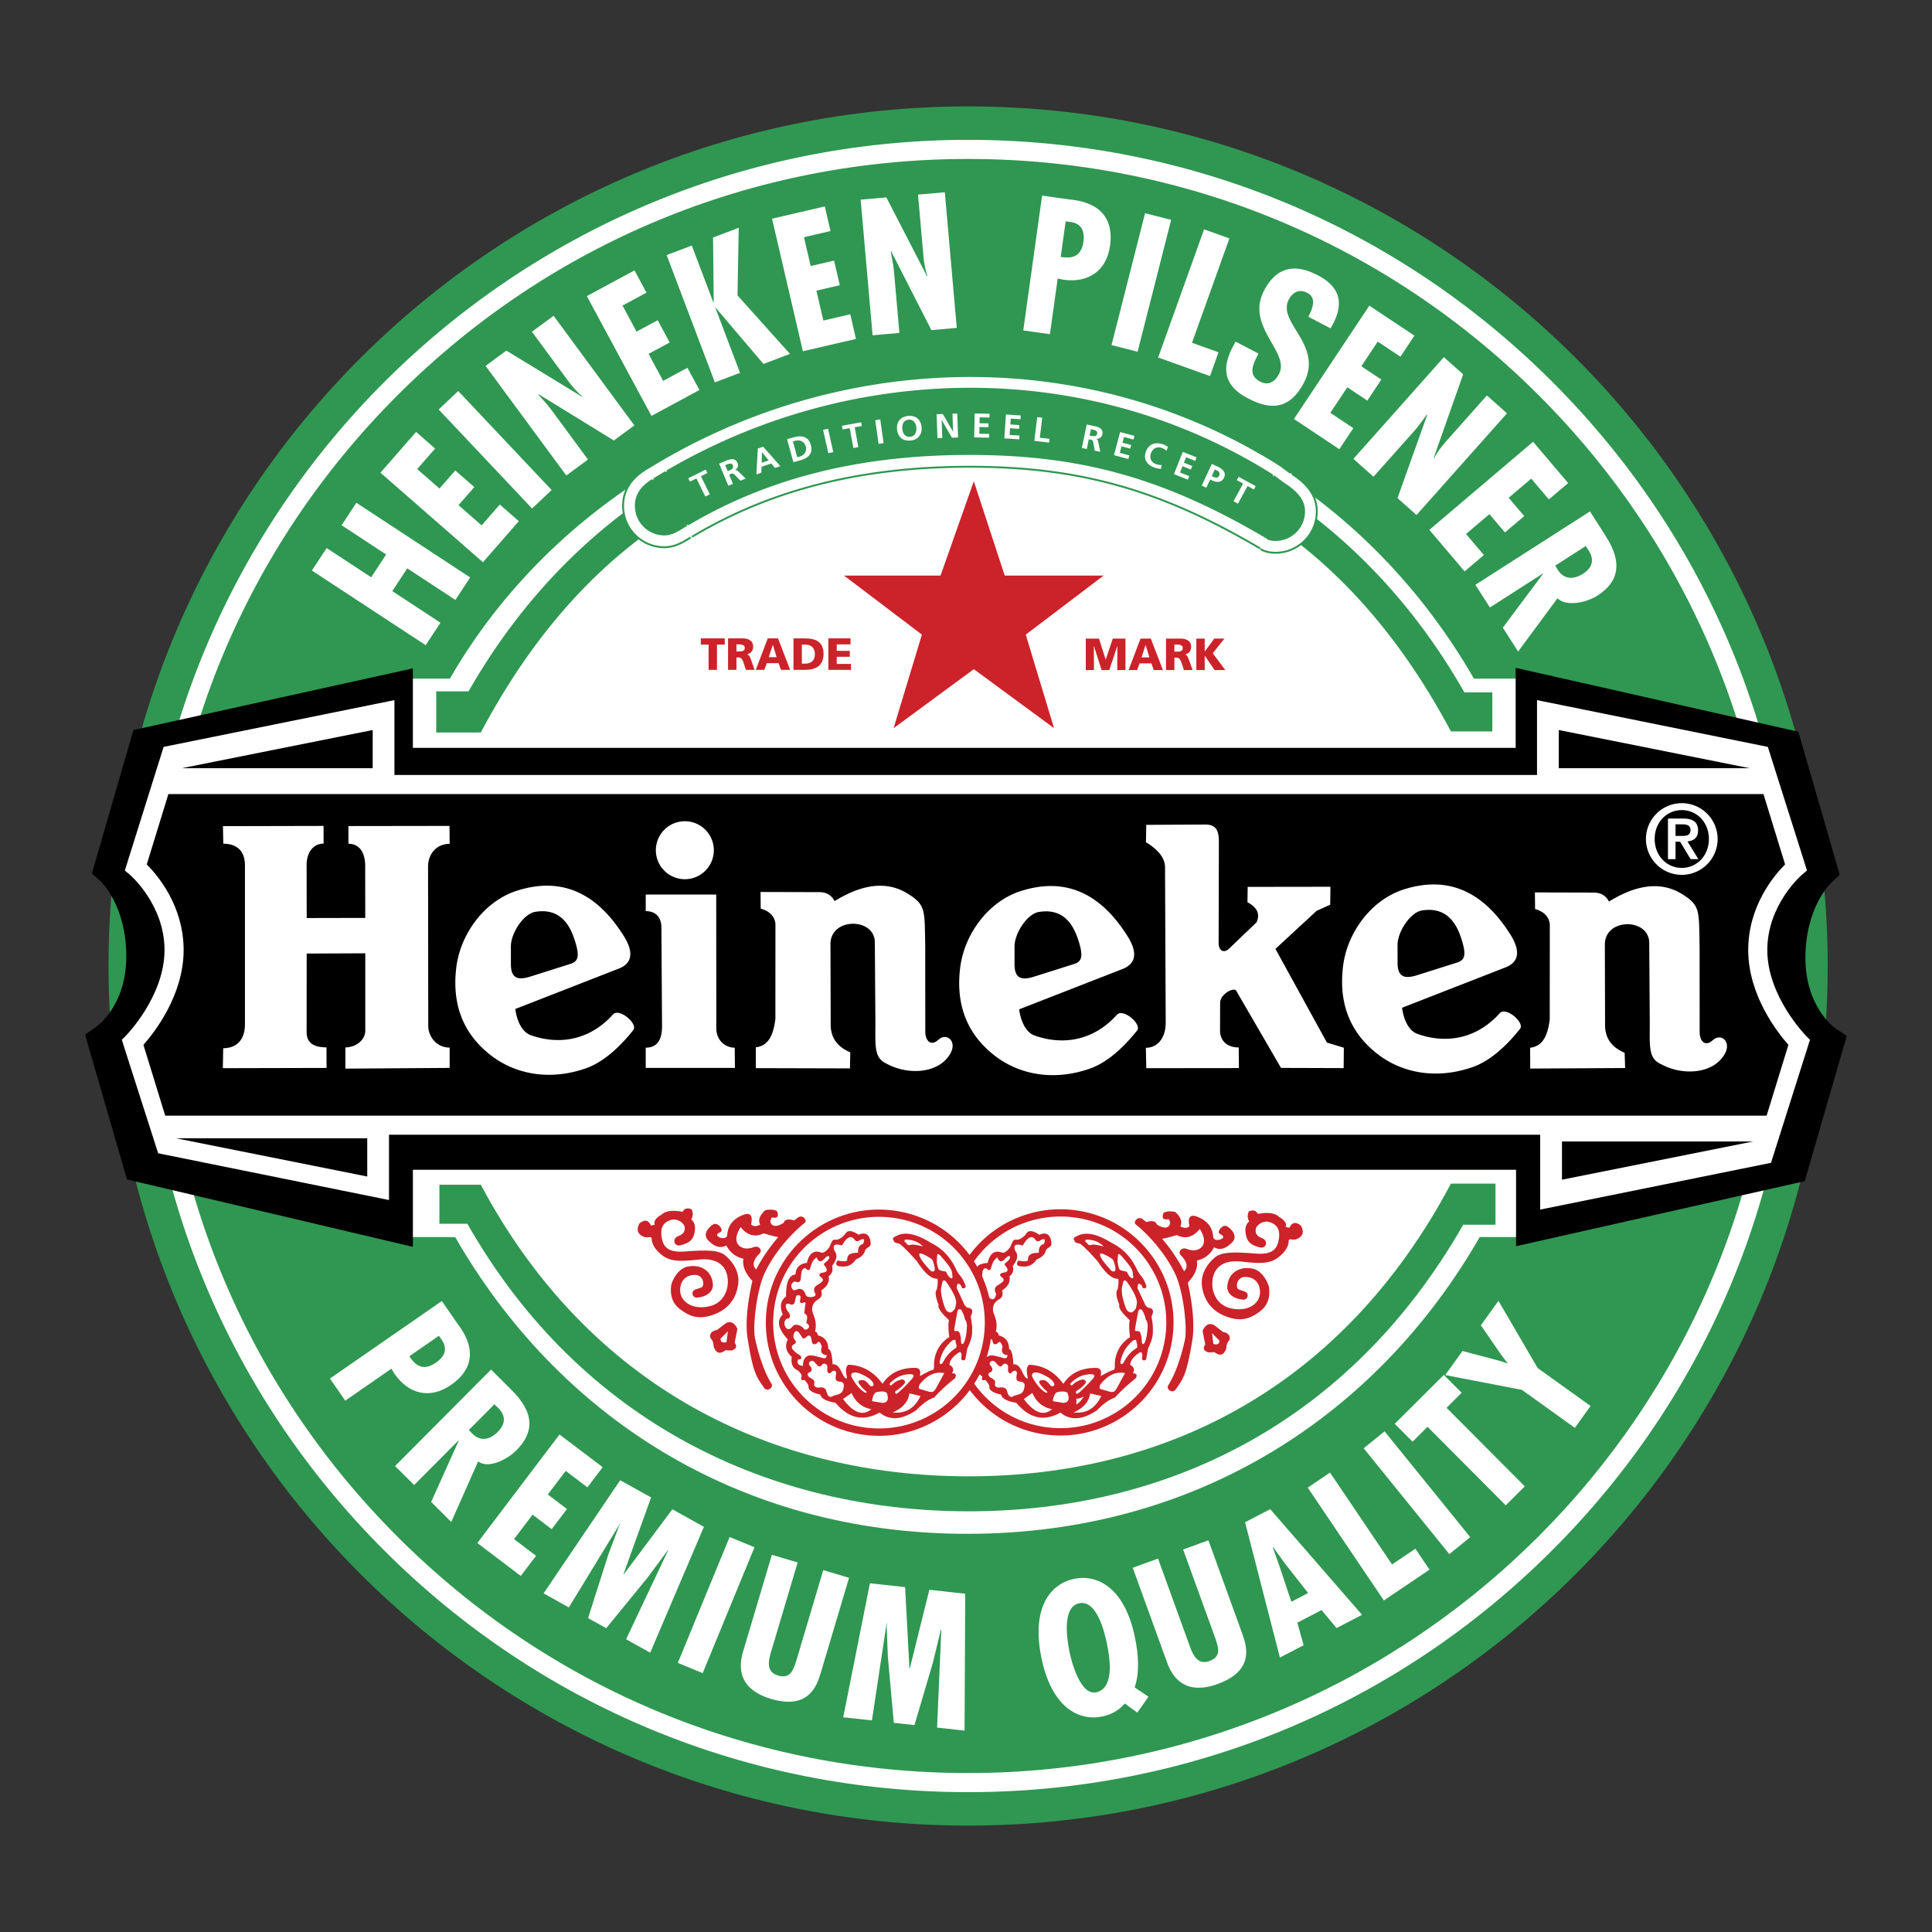 <svg xmlns="http://www.w3.org/2000/svg" width="2500" height="2500" viewBox="0 0 192.756 192.756"><rect x="0" y="0" width="192.756" height="192.756" fill="#333333" stroke="none"/><g fill-rule="evenodd" clip-rule="evenodd"><path fill="#fff" fill-opacity="0" d="M0 0h192.756v192.756H0V0z"/><path d="M96.589 182.139c47.364 0 85.76-38.396 85.76-85.761 0-47.364-38.396-85.761-85.76-85.761-47.364 0-85.761 38.397-85.761 85.761s38.397 85.761 85.761 85.761z" fill="#2f9751"/><path d="M96.589 178.803c22.016 0 42.715-8.572 58.284-24.141s24.143-36.268 24.143-58.284-8.574-42.715-24.143-58.284c-15.568-15.568-36.268-24.142-58.284-24.142-45.45 0-82.426 36.976-82.426 82.426 0 22.017 8.574 42.716 24.142 58.284 15.569 15.568 36.268 24.141 58.284 24.141zM16.07 96.378c0-21.507 8.375-41.728 23.583-56.936 15.208-15.208 35.429-23.584 56.936-23.584 21.506 0 41.727 8.375 56.936 23.584 15.207 15.208 23.584 35.428 23.584 56.936 0 44.399-36.121 80.519-80.52 80.519-21.507 0-41.728-8.375-56.936-23.584-15.208-15.208-23.583-35.428-23.583-56.935z" fill="#fff"/><path d="M147.053 67.707c-10.166-17.668-28.443-29.566-50.291-29.566-21.848 0-41.706 11.898-51.877 29.566h-4.009v7.426h111.308v-7.426h-5.131z" fill="#fff"/><path d="M144.76 72.974c-10.809-20.292-27.057-29.255-48.363-29.255-21.35 0-37.634 9.011-48.428 29.361l-4.446.001v-4.104h3.222C58.071 49.16 77.02 39.91 96.399 39.91c19.378 0 38.361 9.258 49.703 29.167h2.785v3.898l-4.127-.001z" fill="#2f9751"/><path d="M89.359 139.506l-.003.631c.251-.156.497-.42.734-.789-.463.193-.706.246-.731.158z" fill="#fff"/><path fill="#cc2229" d="M97.158 48.014l3.082 9.41h9.869l-7.769 5.892 2.822 9.334-8.004-5.887-8.004 5.888 2.823-9.335-7.771-5.891 9.631-.001 3.321-9.41zM70.696 64.314h-.774v-.62h2.385v.62h-.774v2.519h-.837v-2.519zM72.637 63.694h1.493c.558 0 1.013.252 1.013.792 0 .418-.198.697-.603.792v.009c.27.072.288.311.445.693l.306.854h-.873l-.18-.567c-.171-.54-.279-.675-.589-.675h-.175v1.242h-.836v-3.14h-.001zm.837 1.305h.221c.27 0 .612-.009.612-.365 0-.292-.293-.346-.612-.346h-.221v.711zM76.598 63.694h1.026l1.21 3.14h-.917l-.234-.67h-1.179l-.247.67h-.85l1.191-3.14zm.513.647h-.009l-.405 1.229h.788l-.374-1.229zM79.165 63.694h1.143c1.093 0 1.857.342 1.857 1.556 0 1.174-.787 1.583-1.857 1.583h-1.143v-3.139zm.836 2.518h.324c.625 0 .976-.324.976-.949s-.364-.949-.976-.949h-.324v1.898zM82.645 63.694h2.213v.594h-1.377v.647h1.301v.594h-1.301v.711h1.427v.593h-2.263v-3.139zM108.33 63.713h1.318l.664 2.087h.01l.698-2.087h1.267v3.14h-.818l.013-2.411h-.007l-.801 2.411h-.77l-.765-2.411h-.008l.017 2.411h-.818v-3.14zM113.789 63.713h1.027l1.209 3.14h-.918l-.232-.67h-1.18l-.246.67h-.852l1.192-3.14zm.514.648h-.01l-.404 1.228h.787l-.373-1.228zM116.334 63.713h1.494c.557 0 1.012.252 1.012.792 0 .418-.197.697-.604.792v.009c.27.072.289.31.445.693l.307.854h-.873l-.18-.566c-.172-.54-.279-.675-.59-.675h-.176v1.241h-.836v-3.14h.001zm.836 1.305h.221c.271 0 .613-.01.613-.365 0-.292-.293-.346-.613-.346h-.221v.711zM119.359 63.713h.836v1.282h.01l.945-1.282h1.008l-1.16 1.462 1.25 1.678h-1.066l-.977-1.426h-.01v1.426h-.836v-3.14z"/><path d="M32.918 137.539l11.163-7.734 1.59 2.295c.328.475 2.922 3.584-.675 6.076-2.088 1.447-4.22.932-5.636-1.111l-.309-.51-4.604 3.189-1.529-2.205zm7.924-2.227c.694 1.098 1.514 1.428 2.654.637.799-.553 1.235-1.314.579-2.264l-.287-.414-2.946 2.041zM39.416 146.268l9.577-9.627 1.915 1.906c1.213 1.205 3.257 3.492.641 6.121-1.054 1.061-2.918 1.877-3.843 1.133l-2.684 6.043-2.005-1.994 2.748-6.107-.025-.025-4.42 4.443-1.904-1.893zm7.363-3.598l.32.344c.868.863 1.797.619 2.584-.174.686-.689.913-1.582-.096-2.482l-.255-.254-2.553 2.566zM60.131 146.383l-1.523 2.01-2.168-1.643-1.784 2.355 1.91 1.448-1.523 2.009-1.91-1.447-1.848 2.442 2.196 1.664-1.523 2.009-4.336-3.285 8.202-10.826 4.307 3.264zM64.959 149.398l-2.747 7.643.032.018 4.839-6.477 3.147 1.75-5.357 12.555-2.408-1.338 4.187-8.86-.03-.017-2.007 2.717-4.132 5.056-1.81-1.006 2.012-6.32 1.077-2.861.123-.221-.031-.017-5.101 8.351-2.517-1.4 7.639-11.287 3.084 1.714zM75.276 154.369l-5.168 12.559-2.482-1.022 5.168-12.558 2.482 1.021zM79.581 155.889l-2.507 8.428c-.293.984-.856 2.434.543 2.85 1.26.375 1.543-.576 1.848-1.537l2.672-8.979 2.572.766-2.826 9.496c-.411 1.383-1.265 3.684-4.978 2.58-2.4-.715-3.499-2.264-2.774-4.699l2.878-9.67 2.572.765zM90.303 158.346l.431 8.111.037.004 1.95-7.85 3.581.395-.069 13.656-2.74-.301.424-9.795-.036-.004-.796 3.284-1.848 6.267-2.06-.226-.596-6.608-.118-3.058.029-.25-.036-.004-1.463 9.679-2.865-.314 2.666-13.371 3.509.385zM114.584 169.283l-1.115 1.584-1.248-.908c-.598.689-1.338 1.113-2.275 1.301-2.35.471-5.057-.934-6.059-5.934-1-4.998.955-7.338 3.307-7.809 2.35-.471 5.055.934 6.057 5.934.314 1.572.482 3.414-.049 4.896l1.382.936zm-4.143-5.269c-.238-1.184-1.012-4.408-2.762-4.059-1.748.352-1.221 3.625-.982 4.809.211 1.061 1.117 4.529 2.76 4.059 1.854-.53 1.186-3.802.984-4.809zM115.537 155.5l2.994 8.262c.35.965.76 2.463 2.131 1.965 1.234-.447.898-1.379.57-2.332l-3.191-8.803 2.523-.914 3.375 9.311c.49 1.354 1.174 3.711-2.467 5.029-2.352.854-4.156.264-5.021-2.123l-3.438-9.48 2.524-.915zM126.729 150.57l9.164 10.541-2.541 1.322-1.504-1.795-2.412 1.256.625 2.254-2.365 1.23-3.475-13.502 2.508-1.306zm1.507 5.471l-1.221-1.68-.031.016.693 1.955 1.16 3.477 1.678-.873-2.279-2.895zM132.697 146.92l6.186 9.166 2.328-1.57 1.412 2.089-4.555 3.073-7.595-11.258 2.224-1.5zM138.141 142.807l8.545 10.556-2.086 1.69-8.545-10.557 2.086-1.689zM144.051 137.174l1.779 1.785-1.504 1.5 7.803 7.834-1.9 1.895-7.803-7.834-1.494 1.486-1.78-1.785 4.899-4.881zM145.91 134.789l3.819 1.012.658.226.021-.029-.642-.838-2.02-2.933 1.754-2.444 3.906 6.701 5.283 3.791-1.564 2.182-5.283-3.791-7.654-1.477 1.722-2.4zM32.59 54.679l4.442 2.914 1.492-2.273-4.442-2.915 1.472-2.243 11.353 7.449-1.472 2.243-4.803-3.151-1.492 2.273 4.803 3.152-1.472 2.244-11.353-7.45 1.472-2.243zM41.513 43.093l1.899 1.658-1.789 2.048 2.224 1.943 1.576-1.804 1.899 1.659-1.576 1.804 2.305 2.014 1.813-2.076 1.899 1.659-3.578 4.096-10.227-8.932 3.555-4.069zM45.716 39.014l9.321 9.876-1.952 1.841-9.32-9.876 1.951-1.841zM50.519 34.978l7.559 4.612.007-.05c-.515-.426-.975-.959-1.392-1.525l-3.622-4.917 2.161-1.592 8.056 10.936-2.045 1.506-7.53-4.633-.008.05.914 1.027.346.439 3.697 5.018-2.161 1.592-8.056-10.936 2.074-1.527zM63.304 26.977l1.196 2.219-2.393 1.291 1.402 2.599 2.109-1.137 1.197 2.219-2.108 1.137L66.161 38l2.424-1.308 1.198 2.219-4.787 2.583-6.448-11.952 4.756-2.565zM69.021 24.5l2.15 5.676.034-.013-.062-6.466 2.56-.97-.121 6.747 5.234 5.835-2.644 1.002-4.756-5.592-.035.012 2.451 6.467-2.51.95-4.81-12.697 2.509-.951zM82.289 20.595l.571 2.455-2.648.617.669 2.876L83.214 26l.572 2.456-2.333.543.694 2.981 2.683-.625.571 2.456-5.297 1.232-3.077-13.223 5.262-1.225zM88.433 19.695l4.057 7.871.033-.04c-.218-.631-.334-1.327-.396-2.026l-.536-6.083 2.674-.235 1.192 13.53-2.53.223-4.021-7.875-.033.039.247 1.353.066.555.547 6.209-2.674.236-1.192-13.532 2.566-.225zM102.092 32.967l1.879-13.451 2.766.387c.57.08 4.617.281 4.012 4.616-.352 2.515-2.178 3.733-4.639 3.39l-.584-.118-.775 5.548-2.659-.372zm3.734-7.336c1.277.233 2.076-.146 2.268-1.52.135-.963-.131-1.801-1.271-1.96l-.5-.07-.497 3.55zM116.846 21.933l-3.348 13.158-2.602-.662 3.348-13.158 2.602.662zM122.658 23.786l-3.732 10.412 2.644.948-.849 2.374-5.172-1.854 4.584-12.786 2.525.906zM141.117 33.488l-1.396 2.099-2.264-1.505-1.637 2.459 1.994 1.327-1.396 2.099-1.994-1.327-1.697 2.55 2.294 1.526-1.396 2.1-4.529-3.013 7.521-11.308 4.5 2.993zM145.979 37.347l-2.945 8.35.053-.003c.309-.592.736-1.153 1.203-1.678l4.059-4.562 2.004 1.784-9.027 10.146-1.896-1.688 2.971-8.326-.051.003-.814 1.106-.357.429-4.145 4.656-2.004-1.784 9.027-10.146 1.922 1.713zM156.453 48.195l-1.922 1.631-1.76-2.073-2.25 1.912 1.549 1.825-1.922 1.632-1.55-1.826-2.334 1.981 1.783 2.1-1.922 1.631-3.52-4.145 10.352-8.787 3.496 4.119zM147.199 58.349l11.432-7.325 1.457 2.275c.924 1.44 2.422 4.115-.701 6.116-1.258.806-3.215 1.08-3.996.271l-3.928 5.318-1.525-2.38 4.004-5.367-.02-.03-5.275 3.38-1.448-2.258zm7.967-1.918l.238.404c.66 1.031 1.619.994 2.561.391.818-.524 1.232-1.346.443-2.444l-.195-.303-3.047 1.952zM151.549 116.154H40.717v7.266h3.807l.897.016c10.163 17.684 28.07 29.594 51.103 29.594 22.988 0 40.951-11.918 51.107-29.609h3.918v-7.267z" fill="#fff"/><path d="M47.968 118.195c10.808 20.293 29.143 29.098 48.681 29.098 19.537 0 37.316-8.852 48.111-29.203h4.445v4.104h-3.221c-11.328 19.818-29.641 28.59-49.337 28.59-19.696 0-38.68-8.781-50.019-28.689H43.84v-3.898h4.128v-.002z" fill="#2f9751"/><path d="M116.988 133.396c-.807 6.182-6.471 10.537-12.652 9.73a11.268 11.268 0 0 1-7.833-4.787s2.032-3.125 2.032-6.66c0-3.533-2.028-6.158-2.028-6.158a11.285 11.285 0 0 1 10.752-4.777c6.18.807 10.536 6.471 9.729 12.652z" fill="#cc2229"/><path d="M96.92 137.637a10.527 10.527 0 0 0 7.515 4.762c5.781.756 11.08-3.318 11.836-9.1.754-5.783-3.32-11.082-9.102-11.836a10.56 10.56 0 0 0-10.186 4.66s1.512 1.824 1.551 5.557c.04 3.734-1.614 5.957-1.614 5.957z" fill="#fff"/><path d="M67.696 123.314c-.693.25-.441 1.066.152.934 1.077-.238 1.32-.668 1.446-1.273.123-.594.013-1.033-.33-1.322.192-.311.205-.645.039-1-.418-.178-.719-.096-.901.248-.996-.191-1.693-.1-2.093.273-.594.35-.821.686-.68 1.01l-.377.088c-.261-.568-.649-.635-1.163-.199-.305.586-.193 1.012.336 1.279.482.244.747-.068.893.162-.032.484.274 1.17 1.137 1.795 1.002.725 2.498.445 3.703.346 1.71-.143 2.797.639 2.759 2.326-.019.857-.498 2.01-1.767 2.328-1.796.451-2.999-.482-2.993-1.58.006-1.09.739-1.59 1.616-1.525.765.1.854 1.164.477 1.252l-.574.197c-.479.168-.336.865.215.807 1.086-.115 1.559-.711 1.536-1.262-.054-1.334-1.127-2.098-2.503-1.836-1.064.203-1.62 1.555-1.663 1.885-.129.988.125 1.846 1.004 2.463.783.551 1.714 1.059 3.376.395 1.382-.551 2.132-1.621 2.31-2.988.211-1.617-1.096-2.688-1.232-2.812-.668-.605-1.886-.611-4.102-.443-1.738.131-2.177-.514-2.319-1.492-.128-.885.188-1.438.948-1.658.653-.189 1.317.318 1.368.727.052.415-.154.707-.618.875z" fill="#cc2229"/><path d="M71.909 122.906c.322-.146-.287-1.094-.822-.703-.669.486-.881 1.07-.431 1.545.63.66 1.232.83 1.808.51.378.719.945 1.158 1.702 1.318-.103.672.115 1.371.899 2.221-.213.932-.802 3.689-.476 5.744.562 3.541.9 3.834 1.643 4.922.295.432.982-.012.738-.406-.704-1.145-1.266-2.787-1.645-4.559-.237-1.107.146-4.771.992-6.543 1.007-2.109 2.692-3.932 3.985-4.967.278-.221-.229-.873-.711-.502l-.355.271c-.56-.148-.944-.123-1.036.23-.701.473-1.274.43-1.348-.176l.137-.348c.563.119.742-.084.537-.615-.252-.17-.644-.205-1.174-.107-.571.52-.74 1-.508 1.441-.455.215-.709.182-.91-.027.184-.828-.032-1.162-.647-.998-1.085.377-1.663 1.062-1.732 2.061-.025.375-.551.346-.805.213-.316-.161-.262-.337.159-.525zM72.41 132.021c.476-.258.862-.07 1.161.562l-.272 1.383c.271.369.161.629-.33.777l-.59-.029c-.559.428-.954.301-1.184-.385 0-.35-.102-.623-.305-.816-.125-.443.094-.719.656-.828l.864-.664zM97.496 126.459c.01-.232.359-.387 1.047-.461.227-1.072.828-1.273 1.438-1.021.227.096.709-.326.852-.654.217-.504.254-.686.625-.637.246.033.727-.295.92-.596.248-.387.637-.336 1.328.102.719-.32 1.143.029 1.195.854.027.432-.475.396-.562.75s-.395.643-.92.865c-.395.611-.99.826-1.785.645-.279-.064-.166-.578.07-.527.371.078.676.1.861-.023-.076-.869.893-.719 1.086-.773-.039-.48.125-.77.49-.865.217-.486.102-.607-.346-.367-.213.162-.398.115-.555-.145-.346-.367-.746-.145-1.197.666-.723-.23-.973-.055-.75.529.326.389.242.891-.25 1.508.129.422.018.766-.332 1.031.115.541-.133 1.01-.738 1.404.131.416.025.719-.316.906-.49.271-.754.814-.479 1.477.264.633.318 1.211.168 1.738.096-.049.203.078.326.383.658.158.994.607 1.006 1.348.238.043.381.551.426 1.525.816-.074.898 1.209 1.355 1.412l.094-.025c-.125-.553-.143-.924-.051-1.115.102-.219.152-.238.385-.219 1.297.107 2.363.738 3.201 1.893.695-1.068 1.785-1.6 3.266-1.592.439.014.588.291.447.828a10.53 10.53 0 0 1 1.15-.584c.428-.021.182-.422.332-1.174.186-.92.672-1.633 1.461-2.137-.102-.734-.111-1.299-.029-1.697-.805-.742-1.148-1.254-1.035-1.531-.32-.787-.379-1.297-.176-1.527.1-.541.117-.896.049-1.068-.588.031-1.266-.547-2.029-1.734-.852-.957-1.443-1.547-1.773-1.77-.391-.064-.574-.172-.549-.322-.164-.152-.08-.297.254-.434.832-.471 1.988-.24 3.473.688 1.109.551 1.939 1.422 2.488 2.615.332.725.6.625.959 1.691.062.182-.322.311-.377.146-.09-.271-.234-.398-.434-.379l-.088.4.811 1.75.238.229c.496.035.629.297.398.785-.107.23.139.479.098 1.713-.014.426-.17.943-.469 1.551l-.189 1.035c-.053.283-.473.205-.424-.055.098-.508-.078-.648-.211-.564-.619.387-.941.797-.967 1.234.396.24.48.525.246.855.377-.02.482.143.312.488-.842.67-1.533 1.312-2.08 1.93-.553.176-1.152.6-1.795 1.27-1.449.973-2.666 1.047-3.648.223-1.617.922-3.086.6-4.402-.971-.918-.148-1.426-.424-1.521-.824-.818-.172-1.207-.443-1.166-.814.014-.107-.34-.684-.488-.637-.236.076-.305-.039-.207-.35l-.322-.238s1.123-3.27 1.084-5.057c-.041-1.787-1.279-5.58-1.279-5.58zM125.898 123.527c.691.254.436 1.066-.158.934-1.076-.246-1.316-.676-1.439-1.281-.121-.594-.01-1.035.336-1.322-.191-.311-.203-.645-.035-1 .42-.174.721-.09.9.252.996-.186 1.693-.092 2.092.285.592.352.818.689.676 1.012l.377.09c.264-.566.65-.631 1.162-.193.303.588.189 1.012-.342 1.277-.482.242-.746-.072-.893.158.029.484-.279 1.168-1.146 1.789-1.006.721-2.5.434-3.703.328-1.709-.15-2.801.627-2.771 2.312.016.859.49 2.014 1.756 2.338 1.795.459 3.002-.469 3.002-1.564-.002-1.092-.73-1.596-1.609-1.533-.764.096-.859 1.158-.482 1.248l.574.201c.477.168.33.865-.219.805-1.086-.121-1.557-.719-1.529-1.27.061-1.332 1.137-2.092 2.512-1.824 1.062.209 1.611 1.562 1.652 1.893.125.99-.133 1.846-1.016 2.459-.785.547-1.719 1.049-3.377.379-1.381-.557-2.125-1.633-2.297-3-.203-1.617 1.109-2.684 1.246-2.807.67-.602 1.887-.604 4.104-.424 1.738.139 2.18-.504 2.326-1.48.133-.885-.182-1.439-.941-1.664-.65-.193-1.316.312-1.371.721-.055.416.151.711.613.881z" fill="#cc2229"/><path d="M121.686 123.098c-.32-.146.293-1.092.826-.699.666.49.877 1.074.424 1.547-.633.658-1.236.824-1.811.502-.381.717-.951 1.154-1.707 1.311.1.672-.121 1.371-.91 2.217.209.932.785 3.691.449 5.744-.578 3.539-.92 3.832-1.666 4.916-.297.43-.982-.018-.736-.41.709-1.141 1.279-2.781 1.666-4.551.242-1.107-.123-4.771-.961-6.549-.996-2.111-2.674-3.941-3.963-4.982-.275-.225.234-.875.715-.5l.354.273c.561-.146.945-.117 1.035.236.699.475 1.271.434 1.35-.17l-.135-.35c-.564.117-.742-.088-.535-.617.252-.168.645-.203 1.174-.102.568.521.736 1.004.502 1.443.455.217.709.186.91-.023-.18-.828.037-1.162.652-.994 1.084.381 1.658 1.07 1.723 2.066.023.377.549.35.803.219.313-.16.262-.338-.159-.527zM121.143 132.211c-.475-.26-.861-.074-1.162.557l.264 1.383c-.273.371-.164.631.328.781l.59-.027c.557.432.951.307 1.186-.379.002-.35.104-.621.309-.814.127-.443-.09-.721-.652-.832l-.863-.669z" fill="#cc2229"/><path d="M98.686 129.453c.361.322.596.201.699-.361-.322-.59-.014-.764.367-.994.414-.254.51-.432.211-.652-.367-.27-.146-.445.238-.49.379-.043.418-.303.145-.627-.104-.123-.201-.211.051-.389.643-.453.383-.912-.094-.375-.314.354-.553.369-.717.049-.148-.291-.094-.123-.322.051-.129.1-.262.389-.396.865-.066.23-.229.238-.361.096-.146-.162-.299-.125-.457.113l-.066.541s-.123.43.076 1.066c.198.634.626 1.107.626 1.107zM98.414 135.432c.379-.35.729-.195 1.729.066.238.062.363-.035.371-.297-.49-.033-.654-.318-.49-.855-.156-.482-.322-.588-.494-.316-.303.182-.475.086-.516-.289-.004-.045-.029-.084-.068-.109s-.086-.031-.129-.016c0 0-.201.209-.281.686s-.122 1.13-.122 1.13zM112.119 135.91c.336-.635.754-1.102 1.256-1.398.215-.127-.014-.576-.02-.809-.002-.018-.174-.086-.377.094-.654.582-1.051 1.273-1.186 2.07-.046.272.179.324.327.043zM113.918 133.859c.018.303.182.332.311.041.143-.324.232-.812.27-1.465.041-.682-.193-.676-.225-.93-.027-.203-.129-.459-.311-.768-.107-.182-.357-.164-.414.152l-.285 1.572c-.07.383.008.352.271.336.17-.01.289.207.357.646l.026.416zM112.055 127.936c.061-.223.18-.25.357-.08.756 1.062 1.092 1.807 1.004 2.23-.092.453-.016.441-.352.76-.156.148-.354.123-.59-.076-.166-.141-.672-1.695-.535-2.312l.116-.522zM112.686 127.34c.293.295.406.266.369-.047-.064-.529.035-.609-1.148-1.965-.238-.273-.363-.279-.377-.02-.033.68-.064.637.121 1.264.041.148.316.23.658.275.201.026.199.313.377.493zM109.979 125.092c-.008.006-.303-.166-.211.178.08.305.461.818 1.141 1.537.447.191.506-.164.17-1.066-.069-.188-1.042-.698-1.1-.649zM110.121 124.361c-.482-.484-1.086-.711-1.805-.678-.076.174-.035.27.119.283.039.164.158.252.361.27.157-.111.599-.07 1.325.125z" fill="#fff"/><path d="M98.883 133.426c.807-6.182-3.549-11.846-9.73-12.652-6.181-.809-11.845 3.549-12.652 9.729-.807 6.182 3.549 11.846 9.729 12.654 6.181.806 11.846-3.55 12.653-9.731z" fill="#cc2229"/><path d="M98.166 133.326c.754-5.781-3.32-11.08-9.102-11.834-5.781-.756-11.08 3.318-11.836 9.1-.754 5.783 3.32 11.082 9.102 11.838 5.782.754 11.08-3.321 11.836-9.104z" fill="#fff"/><path d="M83.668 125.777c-.235-.051-.348.463-.069.527.794.182 1.389-.033 1.785-.645.524-.223.831-.512.918-.865.088-.354.591-.318.563-.75-.054-.824-.478-1.174-1.195-.854-.691-.438-1.08-.488-1.329-.102-.193.301-.674.629-.92.596-.369-.049-.407.133-.625.637-.142.328-.624.75-.852.654-.61-.252-1.211-.051-1.435 1.021-.734.09-1.113.475-1.137 1.158-.645.047-.961.781-.95 2.203-.549.408-.657 1.008-.325 1.799-.638.592-.472 1.418.5 2.482-.317.643-.184 1.221.399 1.738-.097.648.073 1.084.51 1.303.213.105.527.473.47.65-.1.311-.032.426.205.35.148-.047.502.529.49.637-.042.371.346.643 1.165.814.097.4.604.676 1.522.824 1.317 1.57 2.785 1.893 4.403.971.982.824 2.198.75 3.649-.223.643-.67 1.241-1.094 1.795-1.27.546-.617 1.239-1.26 2.079-1.93.17-.346.066-.508-.312-.488.233-.33.151-.615-.247-.855.027-.438.35-.848.967-1.234.134-.084.31.057.213.564-.05.26.371.338.423.055l.188-1.035c.301-.607.457-1.125.472-1.551.041-1.234-.207-1.482-.1-1.713.232-.488.099-.75-.398-.785l-.239-.229-.81-1.75.088-.4c.199-.02.344.107.434.379.054.164.439.035.378-.146-.36-1.066-.629-.967-.961-1.691-.548-1.193-1.377-2.064-2.487-2.615-1.484-.928-2.642-1.158-3.473-.688-.334.137-.418.281-.253.434-.026.15.157.258.549.322.329.223.92.812 1.773 1.77.764 1.188 1.441 1.766 2.029 1.734.067.172.051.527-.05 1.068-.203.23-.144.74.177 1.527-.114.277.231.789 1.035 1.531-.083.398-.073.963.029 1.697a3.183 3.183 0 0 0-1.461 2.137c-.151.752.095 1.152-.332 1.174-.298.121-.681.316-1.151.584.141-.537-.008-.814-.446-.828-1.482-.008-2.571.523-3.267 1.592-.838-1.154-1.905-1.785-3.201-1.893-.232-.02-.283 0-.387.219-.09.191-.073.562.051 1.115l-.093.025c-.457-.203-.54-1.486-1.355-1.412-.046-.975-.188-1.482-.428-1.525-.011-.74-.346-1.189-1.005-1.348-.122-.305-.23-.432-.326-.383.152-.527.096-1.105-.167-1.738-.276-.662-.012-1.205.479-1.477.341-.188.446-.49.316-.906.606-.395.853-.863.738-1.404.351-.266.462-.609.332-1.031.492-.617.576-1.119.25-1.508-.222-.584.028-.76.75-.529.452-.811.851-1.035 1.197-.666.157.258.342.307.554.145.449-.24.564-.119.346.367-.364.096-.527.385-.489.865-.192.055-1.162-.096-1.085.773-.185.126-.489.104-.861.026z" fill="#cc2229"/><path d="M82.269 125.564c.478-.537.736-.078.093.375-.252.178-.153.266-.051.389.273.324.234.584-.145.627-.385.045-.605.223-.238.49.3.221.204.398-.211.652-.38.23-.689.404-.367.994.178.324-.787.465-.948.129-.072-.152-.138-.57-.597-.631-.14-.02-.234.059-.408.104-.2.053-.185.102-.335-.09-.204-.258-.131-.531.142-.727.108-.078.495.203.646-.105.089-.184.037-.645.167-1.033.157-.238.31-.275.457-.113.13.143.294.135.36-.096.136-.477.268-.766.396-.865.229-.174.175-.342.323-.051.162.321.401.305.716-.049zM79.417 129.389c.065-.279.485-.205.453.043l-.06.449c-.008.062.151.156.221.125.308-.141.41-.074.306.197l-.094.84c.325.096.355.398.193.941.678.373-.063.875-.234.586-.181-.309-.873-.572-1.104-.256-.693.951-1.235-.697-.435-.783.15-.006.231-.316.049-.545-.506-.631-.363-1.043.058-.877.266.104.457.094.54-.262l.107-.458z" fill="#fff"/><path d="M79.169 133.221c.083-.416.328-.57.566-.227l.252.365c.091.229.242.242.452.043.283-.268.48-.203.54.338.041.375.212.471.515.289.172-.271.337-.166.495.316-.164.537-.001.822.489.855-.008.262-.131.359-.371.297-1.001-.262-1.35-.416-1.728-.066-.18.166-.27.449-.269.848-.477-.057-.638-.271-.484-.646.314.01.395-.117.239-.379-.751-.457-1.01-.805-.779-1.049.089-.094.481-.176.238-.49-.133-.176-.185-.34-.155-.494zM94.084 135.91c.336-.635.754-1.102 1.256-1.398.214-.127-.015-.576-.021-.809 0-.018-.173-.086-.375.094-.655.582-1.051 1.273-1.187 2.07-.045.272.179.324.327.043zM95.884 133.859c.018.303.182.332.311.041.142-.324.232-.812.27-1.465.039-.682-.193-.676-.226-.93-.026-.203-.13-.459-.311-.768-.107-.182-.357-.164-.415.152l-.284 1.572c-.069.383.008.352.272.336.169-.01.289.207.357.646l.026.416zM94.021 127.936c.061-.223.18-.25.357-.08.756 1.062 1.091 1.807 1.003 2.23-.092.453-.016.441-.352.76-.156.148-.353.123-.589-.076-.167-.141-.671-1.695-.535-2.312l.116-.522zM94.651 127.34c.293.295.408.266.369-.047-.063-.527.034-.609-1.148-1.967-.238-.271-.364-.277-.376-.018-.034.68-.065.637.119 1.264.043.148.317.23.659.275.201.026.199.313.377.493zM91.945 125.092c-.009.006-.304-.166-.213.178.082.305.461.818 1.141 1.537.449.191.506-.164.171-1.066-.069-.188-1.041-.698-1.099-.649zM92.087 124.361c-.484-.484-1.086-.711-1.806-.678-.075.174-.035.27.121.283.036.164.156.252.359.27.157-.111.6-.07 1.326.125zM118.137 126.832a17.348 17.348 0 0 0-2.189-3.242c.225-.027.711-.15 1.461-.365.846.426 1.611.223 2.299-.609.537.877.557 1.514.059 1.912-.363.258-.818.285-1.361.078-.561-.211-.91.32-.605.625.642.65.756 1.183.336 1.601zM121.656 133.744c.012.334-.188.451-.596.35l-.137-1.078.733.728zM75.441 126.658a17.152 17.152 0 0 1 2.205-3.232c-.225-.029-.711-.154-1.46-.373-.847.422-1.612.215-2.296-.621-.541.875-.563 1.512-.067 1.912.363.26.815.289 1.36.086.563-.211.909.324.604.627-.648.646-.764 1.179-.346 1.601zM71.89 133.553c-.013.334.185.451.594.352l.141-1.078-.735.726z" fill="#fff"/><path d="M183.09 102.576c-.104-.074-2.963-2.133-2.963-6.992 0-5.024 2.457-7.394 2.562-7.493l.848-.799c.016-.015-.309-1.134-.309-1.134l-3.494-12.072-.312-1.082-1.098-.248-24.779-5.599-2.326-.525v7.984H41.193v-7.933l-2.317.512-24.462 5.4-1.104.245-.315 1.088L9.5 86l-.332 1.147.888.799c.089.084 2.546 2.455 2.546 7.479 0 4.858-2.859 6.917-2.981 7.002l-1.116.781c-.019.016.36 1.324.36 1.324l3.494 12.07.31 1.07 1.084.256 25.097 5.916 2.344.553v-7.689h110.064v7.625l2.326-.523 25.373-5.719 1.1-.246.312-1.082 3.496-12.072.387-1.342-1.162-.773z"/><path d="M176.961 112.262l2.541-8.26s-4.131-4.129-4.131-9.212 3.812-8.26 3.812-8.26l-2.541-8.26H16.096l-2.542 8.26s3.812 3.177 3.812 8.26-4.13 9.212-4.13 9.212l2.542 8.26h161.183z"/><path d="M30.6 91.592l5.841-.012-.007-5.201c0-1.193-.487-2.197-1.669-2.197l-.003-1.766 10.083-.014.017 1.789c-1.31 0-2.155 1.01-2.155 2.271l.02 15.878c0 1.039.787 2.178 2.135 2.178l-.002 2.027-10.401.072V104.5c.991 0 1.985-.688 1.985-1.695V95.11l-5.846.026-.007 7.825c0 1.047.646 1.535 1.982 1.535l.006 2.051-10.347.025.038-1.994c1.417 0 2.168-.924 2.168-2.381V86.32c0-1.202-.603-2.143-2.161-2.143l-.032-1.752 10.037-.022.003 1.764c-1.07 0-1.694.933-1.694 2.128l.009 5.297zM61.168 101.205c-2.386 2.648-5.446 3.051-8.2 2.08-1.35-.477-1.553-2.619-1.553-2.619l10.315-4.025c1.444-.562 1.442-1.755.51-3.247-2.765-4.423-6.331-5.929-10.697-4.517-3.205 1.036-5.602 4.274-6.017 7.644-.451 3.659.663 6.554 3.343 8.687 2.487 1.979 5.937 2.635 9.537 1.396 1.575-.543 3.166-1.818 4.774-3.826.508-.632-1.405-2.245-2.012-1.573zm-10.195-5.007l-.003-1.766c-.002-1.344 1.274-3.26 2.411-3.454 1.879-.32 3.17.538 3.875 2.574.626 1.807.458 2.362-.321 2.608l-4.018 1.271c-1.269.401-1.941.167-1.944-1.233zM64.424 89.25l7.033-.003.01 13.352c0 1.182.87 1.928 1.837 1.928l.021 2.021-8.901-.002v-2.02c1.282 0 1.628-.977 1.628-2.162l-.063-9.833c0-.926-.497-1.627-1.564-1.627V89.25h-.001zM71.191 85.229a2.892 2.892 0 1 0-5.74-.705 2.892 2.892 0 0 0 5.74.705zM153.139 89.037l5.744.015c.738-.019 1.287.227 1.645.896 2.828-1.749 5.25-2.001 7.266-.76 1.861 1.146 1.705 1.625 1.775 5.294l.006 8.515c.018.9.561 1.463 1.297.793.836-.764 1.842.129 1.256 1.268-1.084 2.105-4.242 2.303-6.402 1.115-1.377-.609-1.096-1.951-1.131-4.701l-.051-7.388c.008-2.499-4.385-2.54-4.428.116l.023 8.258c.078 1.15.623 2.01 1.951 2.578l.051 1.521-9.471.053-.008-2.076c1.195-.145 1.742-1.088 1.955-2.828l.008-9.506c-.092-.747-.582-1.249-1.471-1.505l-.015-1.658zM111.438 101.24c-2.387 2.648-5.447 3.053-8.201 2.08-1.35-.477-1.553-2.619-1.553-2.619L112 96.676c1.443-.562 1.441-1.755.51-3.247-2.766-4.423-6.33-5.928-10.697-4.517-3.205 1.036-5.602 4.274-6.017 7.644-.451 3.659.664 6.554 3.343 8.687 2.488 1.979 5.938 2.635 9.537 1.395 1.574-.541 3.166-1.814 4.773-3.824.506-.632-1.406-2.246-2.011-1.574zm-10.217-5.029l-.002-1.766c-.004-1.345 1.273-3.26 2.41-3.454 1.879-.321 3.17.538 3.875 2.573.627 1.807.457 2.362-.32 2.608l-4.018 1.271c-1.271.401-1.943.166-1.945-1.232zM149.639 101.082c-2.387 2.648-5.447 3.051-8.201 2.078-1.35-.477-1.553-2.617-1.553-2.617l10.316-4.025c1.443-.564 1.441-1.756.51-3.247-2.766-4.422-6.33-5.929-10.697-4.517-3.205 1.036-5.602 4.274-6.016 7.643-.451 3.658.662 6.555 3.342 8.688 2.488 1.979 5.938 2.633 9.537 1.395 1.574-.541 3.166-1.816 4.773-3.824.506-.633-1.406-2.246-2.011-1.574zm-10.203-5.018l-.004-1.766c-.002-1.345 1.275-3.26 2.41-3.454 1.879-.32 3.172.538 3.877 2.574.627 1.807.457 2.362-.322 2.609l-4.018 1.27c-1.27.4-1.941.166-1.943-1.233zM114.363 82.295l5.91-.031c1.164 0 1.338.753 1.334 1.784l-.023 10.037c0 .814.551 1.032 1.033.569l2.754-2.64c.355-.802.088-1.467-.912-1.995l.021-1.535 8.258-.011-.025 1.789-1.355.613-4.107 3.797 5.137 9.348 1.686.51-.018 2.035-6.25-.02-4.486-7.725c-.277-.324-1.584.379-1.588 1.24l-.008 2.758c0 .939.613 1.686 1.863 1.686l.02 2.059-9.244.01-.037-2.035c1.234 0 1.977-1.07 1.977-2.498l-.068-15.565c-.037-.888-.672-1.702-1.904-2.442l.032-1.738zM75.88 88.993l5.745.015c.738-.02 1.286.226 1.645.895 2.827-1.748 5.248-2.001 7.265-.76 1.861 1.146 1.704 1.625 1.775 5.294l.006 8.516c.017.9.562 1.463 1.297.791.836-.762 1.842.129 1.255 1.27-1.083 2.104-4.242 2.303-6.403 1.113-1.376-.609-1.095-1.951-1.13-4.699l-.052-7.389c.01-2.499-4.384-2.54-4.427.117l.024 8.259c.079 1.148.623 2.008 1.951 2.576l-.028 1.602-9.393-.025-.005-2.076c1.195-.146 1.741-1.09 1.955-2.828l.006-9.507c-.092-.747-.582-1.249-1.47-1.505l-.016-1.659zM164.215 83.708a3.581 3.581 0 0 1 3.576-3.577 3.582 3.582 0 0 1 3.578 3.577 3.58 3.58 0 0 1-3.578 3.576 3.581 3.581 0 0 1-3.576-3.576zm6.281 0c0-1.675-1.209-2.884-2.705-2.884s-2.703 1.209-2.703 2.884c0 1.674 1.207 2.883 2.703 2.883s2.705-1.209 2.705-2.883zm-4.082-2.041h1.506c.973 0 1.496.336 1.496 1.188 0 .694-.395 1.031-1.059 1.09l1.09 1.773h-.773l-1.051-1.743h-.455v1.743h-.754v-4.051zm.754 1.733h.664c.445 0 .832-.06.832-.604 0-.476-.436-.555-.822-.555h-.674V83.4z" fill="#fff"/><path d="M180.176 103.328c-.037-.037-3.852-3.924-3.852-8.539 0-4.554 3.438-7.5 3.473-7.529l.482-.406c.002-.001-.184-.604-.184-.604l-3.717-11.732-23.029-4.666v7.465H39.353v-7.465l-23.03 4.666-3.679 11.732-.187.606.488.406c.033.027 3.469 2.974 3.469 7.527 0 4.615-3.813 8.501-3.852 8.541l-.404.404c-.001.002.167.549.167.549l3.455 10.779 23.03 4.666v-6.514h114.855v7.467l23.029-4.666 3.717-11.732.17-.549-.405-.406zm-3.92 7.981H16.483l-2.174-7.062c1.085-1.227 4.011-4.945 4.011-9.457 0-4.405-2.585-7.455-3.679-8.548l2.16-7.019H175.94l2.158 7.019c-1.094 1.093-3.678 4.143-3.678 8.548 0 4.511 2.926 8.23 4.01 9.457l-2.174 7.062z" fill="#fff"/><path d="M174.58 76.646h-19.06v-3.813l19.06 3.813zM18.122 76.646h19.061v-3.813l-19.061 3.813zM17.579 113.568H36.64v3.813l-19.061-3.813zM174.898 113.887h-19.06v3.812l19.06-3.812z"/><path d="M86.931 140.594c-.918-.172-1.575-.711-1.968-1.615l-.852.6c1.039 1.392 1.98 1.732 2.82 1.015zM86.737 138.184c.204.256.45.07.42-.07-.075-.354-.499-.697-1.271-1.035-.748-.326-1.108-.062-.897.342.337.643.737 1.127 1.2 1.451.259.18.366.043.158-.121a2.94 2.94 0 0 1-.673-.768c-.102-.166.037-.318.433-.291.166.011.376.175.63.492zM88.815 137.982c-.15.156.028.328.184.166.219-.23.515-.396.886-.5.277-.078.502.166.381.35-.157.236-.443.49-.857.756-.222.143-.047.389.108.268.404-.322.882-.791 1.431-1.408.362-.408.213-.539-.33-.502-.685.048-1.285.337-1.803.87zM88.466 138.963c.239.625.106.961-.399 1.006l-1.036-.168c-.054-.008.059-.842.467-.918.485-.088.808-.063.968.08zM90.732 139.021l1.104.254c-.577 1.236-1.497 1.783-2.757 1.646.977-.431 1.528-1.064 1.653-1.9zM104.965 140.594c-.918-.172-1.574-.711-1.967-1.615l-.854.6c1.042 1.392 1.981 1.732 2.821 1.015zM104.771 138.184c.203.256.449.07.42-.07-.076-.354-.498-.697-1.271-1.035-.748-.326-1.107-.062-.896.342.338.643.736 1.127 1.199 1.451.26.18.367.043.158-.121a2.936 2.936 0 0 1-.672-.768c-.104-.166.035-.318.432-.291.168.011.377.175.63.492zM106.85 137.982c-.15.156.027.328.184.166.219-.23.516-.396.887-.5.277-.078.502.166.381.35-.158.236-.443.488-.857.756-.221.143-.047.389.107.268.406-.322.883-.791 1.432-1.408.361-.408.213-.539-.33-.5-.687.046-1.287.335-1.804.868zM106.5 138.963c.24.625.107.961-.398 1.006l-1.037-.168c-.053-.008.061-.842.469-.918.484-.088.806-.063.966.08zM107.393 139.506l-.004.631c.252-.156.498-.42.734-.789-.461.193-.705.246-.73.158zM108.768 139.021l1.102.254c-.576 1.236-1.494 1.783-2.756 1.646.976-.431 1.527-1.064 1.654-1.9zM98.789 136.188c-.191-.227.209-.586.469-.318l.277.289c.285.297.393.139.539-.023.178-.193.516-.029.506.24l-.008.312c-.012.33.234.414.396.227.252-.295.545-.141.482.174-.117.592.002.717.312.75.479.055.523.266.408.732-.158.646-.732.521-1.09.742-.232.143-.467.043-.621-.57-.078-.309-.467-.344-.621-.318-.354.059-.641-.061-.561-.42.076-.346-.314-.479-.42-.545-.266-.162-.328-.424-.123-.506.352-.138.37-.393.055-.766zM109.752 138.566l.881.258c.365.105.562.094.783-.309l.828-1.518c-.881-.18-1.686.18-2.412 1.072-.17.212-.127.484-.08.497zM80.755 136.188c-.191-.227.209-.586.468-.318l.278.289c.285.297.391.139.54-.023.176-.193.514-.029.505.24l-.009.312c-.01.33.236.414.397.227.253-.295.545-.141.482.174-.118.59.002.717.312.75.479.055.524.266.41.732-.158.646-.733.521-1.092.742-.231.143-.465.043-.62-.57-.078-.309-.466-.344-.622-.318-.353.059-.641-.061-.561-.42.078-.346-.312-.479-.418-.545-.268-.162-.328-.424-.124-.506.351-.138.368-.393.054-.766zM91.717 138.566l.882.258c.364.105.562.094.782-.309l.83-1.518c-.882-.18-1.687.18-2.414 1.072-.17.212-.125.484-.08.497z" fill="#fff"/><path d="M64.859 47.292c-1.292.785-2.056 1.766-2.056 3.181a3.488 3.488 0 0 0 3.488 3.488c.913 0 1.626-.471 2.367-.927l.209-.105c8.049-4.804 17.325-6.996 27.874-6.996 11.3 0 19.527 2.457 29.373 8.28l-.025.016c.336.241.848.285 1.17.285a3.487 3.487 0 0 0 3.486-3.487c0-1.5-1.066-2.501-2.275-3.271l-1.084-.805c-8.795-5.577-19.193-8.796-30.559-8.796-11.072 0-21.634 3.056-30.683 8.37l-1.285.767z" fill="#2f9751"/><path d="M64.529 46.749c-1.589.966-2.361 2.184-2.361 3.724a4.1 4.1 0 0 0 1.207 2.916 4.1 4.1 0 0 0 2.916 1.208c1.047 0 1.865-.505 2.587-.951l.113-.07c-.047.026.162-.079.162-.079 7.826-4.669 16.837-6.929 27.588-6.929 10.937 0 19.082 2.297 29.05 8.192l-.072-.015c.465.333 1.094.403 1.539.403a4.096 4.096 0 0 0 2.916-1.208 4.1 4.1 0 0 0 1.207-2.915c0-1.946-1.467-3.104-2.57-3.808.037.026-1.047-.779-1.047-.779-9.215-5.846-19.898-8.921-30.938-8.921-10.862 0-21.583 2.925-31.004 8.458l-1.293.774zm1.936.322c9.226-5.419 19.725-8.283 30.36-8.283 10.797 0 21.247 3.007 30.217 8.697-.039-.026 1.047.779 1.047.779 1.408.898 2.02 1.742 2.02 2.761a2.855 2.855 0 0 1-2.852 2.852c-.352 0-.658-.064-.801-.166l-.021-.046c-10.182-6.022-18.508-8.369-29.695-8.369-10.987 0-20.211 2.318-28.199 7.086.04-.022-.17.083-.17.083a6.173 6.173 0 0 0-.162.097c-.662.409-1.233.761-1.919.761a2.83 2.83 0 0 1-2.017-.835 2.833 2.833 0 0 1-.835-2.017c0-1.089.54-1.903 1.75-2.638-.003.004 1.282-.765 1.277-.762z" fill="#fff"/><path d="M64.479 46.667c-1.62.984-2.407 2.229-2.407 3.805a4.19 4.19 0 0 0 1.235 2.983 4.186 4.186 0 0 0 2.983 1.235c1.074 0 1.904-.513 2.637-.965l.113-.07-.097-.164-.081.045a.366.366 0 0 0 .037.086c.044.084.073.069.296-.043C77 48.923 86.008 46.661 96.74 46.661c10.919 0 19.05 2.293 29.001 8.178l.066-.175-.072-.014-.074.171c.486.348 1.135.421 1.596.421 1.125 0 2.186-.438 2.982-1.235s1.234-1.855 1.234-2.982c0-1.992-1.492-3.173-2.613-3.888l-.105.159.078.053.055-.076c.055-.077.041-.086-.184-.254l-.361-.268-.523-.39c-9.223-5.85-19.938-8.94-30.995-8.94-10.878 0-21.616 2.93-31.053 8.471.001.001-1.292.775-1.293.775zm1.391-.61c9.407-5.524 20.111-8.445 30.956-8.445 11.022 0 21.702 3.08 30.885 8.906.4.297 1.012.752 1.039.774l-.016-.13.129-.022-.104.159c1.084.69 2.525 1.829 2.525 3.727 0 1.076-.42 2.087-1.18 2.848a4.007 4.007 0 0 1-2.848 1.179c-.432 0-1.039-.067-1.484-.386l-.074.171.072.015.066-.176c-9.982-5.904-18.141-8.204-29.097-8.204-10.768 0-19.807 2.271-27.637 6.941l-.156.077.12.045-.033.124-.094-.166-.114.07c-.711.439-1.517.937-2.537.937a3.998 3.998 0 0 1-2.848-1.179 4 4 0 0 1-1.18-2.848c0-1.504.757-2.696 2.316-3.642l1.294-.775z" fill="#2f9751"/><path d="M66.514 47.152c9.211-5.41 19.693-8.27 30.312-8.27 10.78 0 21.209 3.002 30.167 8.682l.105-.159-.078-.053-.055.076c-.055.077-.041.086.184.254l.361.268.523.39c1.371.875 1.98 1.702 1.98 2.685a2.76 2.76 0 0 1-2.756 2.757c-.328 0-.619-.058-.744-.148l.031.039-.021-.046-.012-.028-.025-.015c-10.199-6.032-18.539-8.381-29.746-8.381-11.004 0-20.244 2.322-28.248 7.099l.095.166.082-.046c.005-.002-.038-.085-.038-.085-.045-.084-.069-.072-.303.046-.052.029-.164.098-.169.101-.649.401-1.21.748-1.869.748-.737 0-1.429-.287-1.95-.808s-.808-1.213-.808-1.95c0-1.052.526-1.84 1.705-2.557l-.099-.163-.082.049.049.082.049.081.082-.049.641-.384.438-.262.144-.086c.064-.039.136-.082.087-.164l-.048-.082-.082.048.098.165zm-1.375.601c-1.242.755-1.796 1.593-1.796 2.719 0 .788.306 1.527.863 2.084a2.926 2.926 0 0 0 2.084.863c.713 0 1.295-.359 1.969-.776.001 0 .114-.07.159-.095a6.48 6.48 0 0 1 .165-.083l-.122-.044.036-.125.093.166c7.974-4.759 17.182-7.073 28.15-7.073 11.169 0 19.482 2.343 29.648 8.355l-.039-.043.021.046.01.023.021.015c.16.115.48.184.855.184.785 0 1.525-.307 2.082-.864a2.922 2.922 0 0 0 .865-2.083c0-1.055-.637-1.931-2.062-2.841-.4-.297-1.012-.751-1.039-.773l.016.13-.129.022.105-.159c-8.988-5.699-19.455-8.712-30.27-8.712-10.653 0-21.168 2.869-30.409 8.296l.097.164-.131-.033.033-.131-1.275.768.131.032-.033.131-.098-.163z" fill="#2f9751"/><path fill="#fff" d="M69.48 47.735l-.646.318-.166-.339 1.743-.858.167.338-.646.318.889 1.807-.452.223-.889-1.807zM71.746 46.258l.501-.208c.497-.207 1.084-.469 1.34.144.108.26.016.55-.264.711l.002.006c.13-.043.253.047.341.126l.731.708-.518.215-.565-.574c-.135-.136-.222-.175-.417-.094l-.149.062.382.917-.464.192-.92-2.205zm.857.749l.153-.063c.229-.095.477-.234.363-.51-.111-.266-.379-.181-.611-.084l-.152.063.247.594zM75.608 44.752l.536-.185 1.708 1.939-.526.182-.382-.448-.96.332-.028.589-.492.17.144-2.579zm.417.364l-.006.002-.022 1.051.692-.239-.664-.814zM78.522 43.815l.661-.182c.741-.204 1.46-.146 1.713.768s-.336 1.33-1.077 1.533l-.661.181-.636-2.3zm1.02 1.805l.27-.074c.405-.112.716-.505.578-1.007-.139-.5-.609-.68-1.014-.569l-.27.074.436 1.576zM82.122 42.886l.491-.11.521 2.328-.491.11-.521-2.328zM84.781 42.719l-.708.128-.067-.369 1.911-.346.067.37-.708.128.359 1.978-.495.089-.359-1.978zM87.324 41.917l.499-.07.331 2.368-.498.07-.332-2.368zM90.611 41.497c.783-.072 1.269.391 1.334 1.109.066.718-.32 1.275-1.11 1.348-.802.073-1.271-.395-1.336-1.123-.066-.728.318-1.261 1.112-1.334zm.19 2.082c.512-.047.662-.497.622-.925-.038-.419-.281-.829-.778-.783-.497.045-.662.493-.624.912.04.428.269.843.78.796zM93.448 41.327l.617-.021 1.015 1.756h.007l-.061-1.787.48-.015.082 2.388-.613.02-1.019-1.755h-.007l.061 1.787-.481.015-.081-2.388zM97.244 41.251l1.483.028-.008.377-.979-.019-.011.589.894.017-.006.377-.896-.017-.014.67.986.019-.007.376-1.491-.028.049-2.389zM100.363 41.353l1.479.1-.026.375-.974-.066-.041.587.894.061-.027.375-.893-.06-.045.668.983.066-.025.376-1.487-.1.162-2.382zM103.482 41.615l.5.06-.238 1.995.965.116-.043.373-1.467-.175.283-2.369zM108.424 42.352l.533.111c.527.11 1.16.226 1.025.876-.059.274-.299.462-.621.437v.007c.131.039.182.182.209.296l.203.999-.547-.115-.145-.793c-.033-.189-.084-.27-.291-.313l-.158-.033-.203.973-.492-.104.487-2.341zm.285 1.103l.162.034c.242.05.529.075.59-.216.059-.282-.211-.363-.459-.415l-.16-.034-.133.631zM111.756 43.104l1.43.383-.096.364-.945-.254-.153.57.865.231-.097.363-.864-.231-.173.648.951.255-.096.363-1.437-.385.615-2.307zM115.812 46.779a2.707 2.707 0 0 1-.566-.107c-.773-.254-1.186-.798-.934-1.564.258-.776.9-1.047 1.711-.781.156.052.355.149.506.272l-.16.372a1.087 1.087 0 0 0-.477-.29c-.49-.162-.916.094-1.07.559-.152.461.033.908.541 1.076.188.062.422.096.555.078l-.106.385zM118.006 45.083l1.379.547-.139.35-.91-.361-.217.547.834.331-.141.349-.832-.33-.246.623.916.364-.138.35-1.385-.551.879-2.219zM120.904 46.283l.576.269c.496.231.885.58.645 1.098-.236.505-.709.508-1.197.279l-.191-.089-.385.822-.455-.213 1.007-2.166zm-.009 1.215l.16.074c.227.107.465.131.582-.12.117-.251-.041-.431-.275-.541l-.158-.074-.309.661zM124.029 48.247l-.629-.345.18-.331 1.701.932-.179.33-.631-.345-.963 1.767-.442-.241.963-1.767zM124.453 39.712c-2.82-1.475-2.385-3.594-1.17-5.626l2.277 1.189c-.604 1.157-1.066 2.153.186 2.807.77.402 1.436.046 1.865-.775 1.137-2.179-3.379-4.709-1.496-8.313.988-1.894 2.592-2.977 5.367-1.527 2.217 1.158 2.74 2.84 1.268 5.293l-2.217-1.159c.473-.905.818-1.897-.102-2.378-.738-.386-1.412-.163-1.852.676-1.199 2.296 3.492 4.492 1.504 8.296-1.636 3.135-3.895 2.424-5.63 1.517z"/></g></svg>
